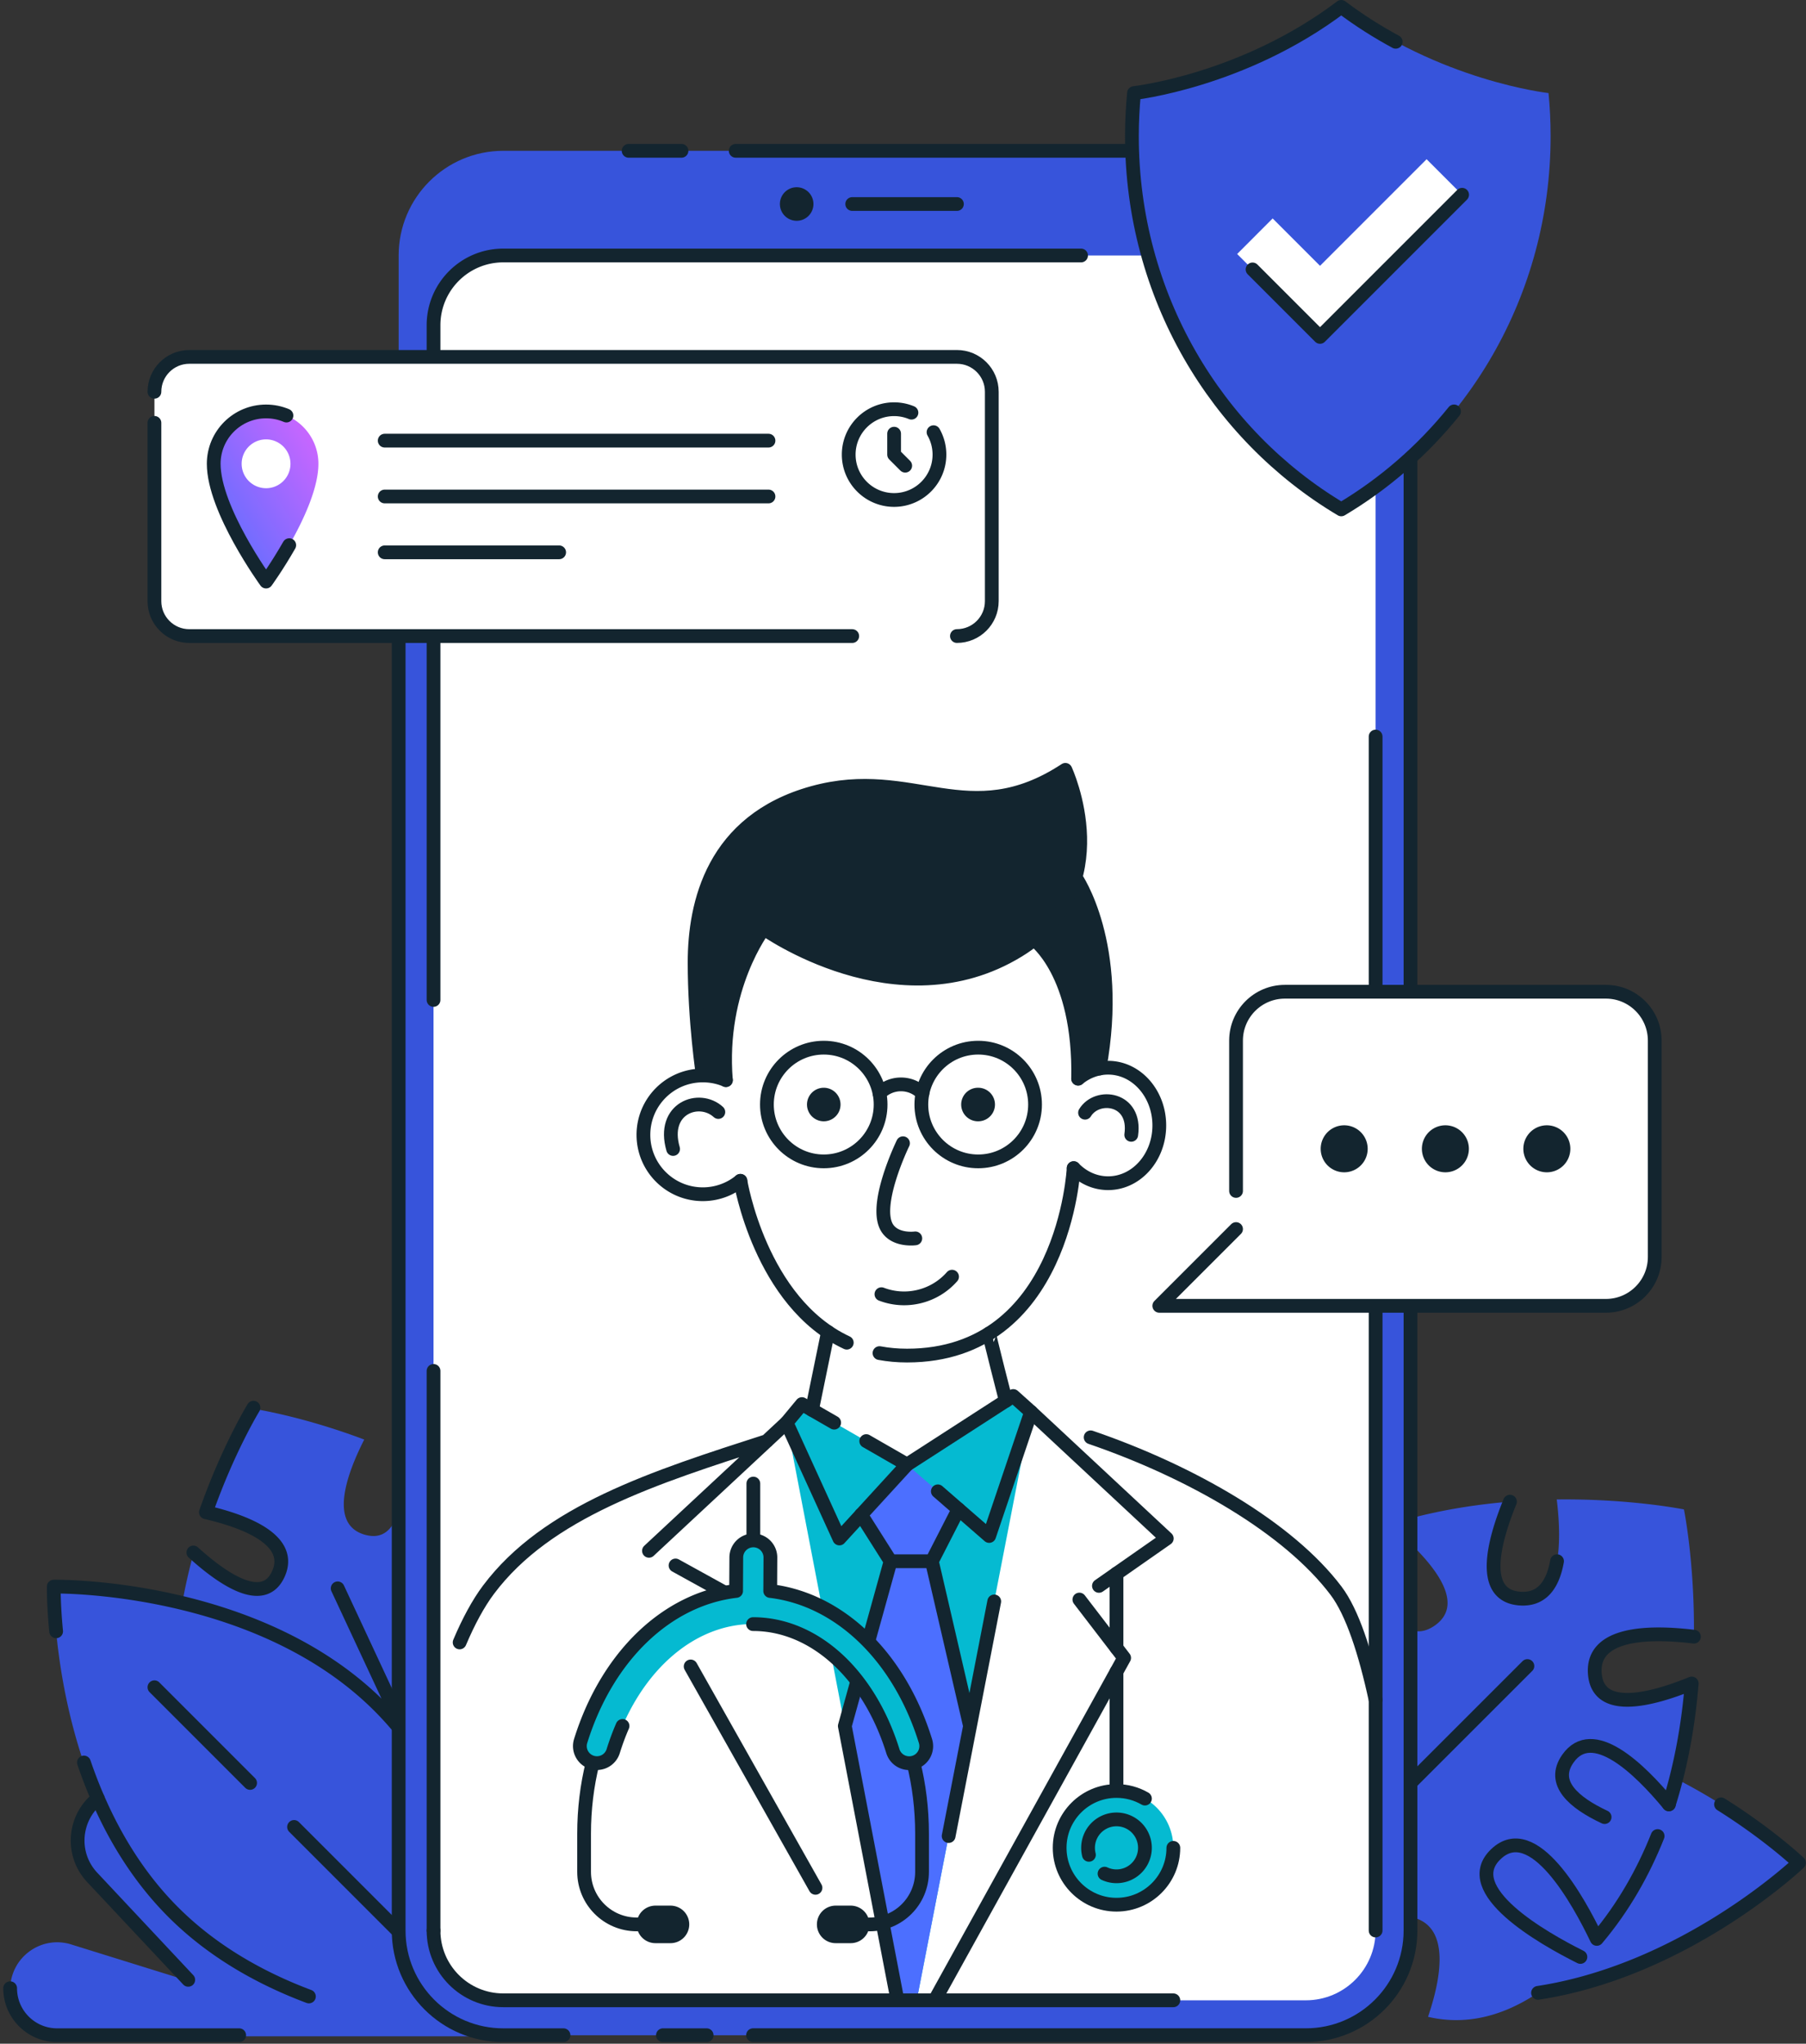 <svg xmlns="http://www.w3.org/2000/svg" fill="none" viewBox="0 0 525 594"><rect x="0" y="0" width="525" height="594" fill="#333333" stroke="none"/><path fill="#3754DB" d="M115.917 561.437V438.949c-1.475 5.262-4.397 8.654-9.816 7.133-10.571-2.958-5.41-17.456-.221-27.668-18.074-6.838-32.166-8.94-32.166-8.94s-7.447 12.148-13.825 30.387c11.152 2.581 25.576 7.945 21.05 17.954-4.313 9.539-16.073 1.549-24.7-6.258a159.095 159.095 0 0 0-3.3 14.654c-20.801-5.023-37.271-4.746-37.271-4.746s-.516 30.94 12.792 61.567h-.009c-6.977 5.576-7.972 16.156-1.613 22.94l27.908 29.769-34.055-10.589c-8.793-2.738-17.714 3.834-17.714 13.041 0 7.539 6.11 13.659 13.659 13.659H146.34c-16.802.009-30.424-13.613-30.424-30.415zM522.939 541.419s-13.991-13.327-35.696-24.405l-.009-.01c2.415-9.465 3.825-18.875 4.544-27.705-11.973 4.876-27.291 8.738-28.166-2.857-.922-12.166 16.175-12.286 28.802-10.746.267-21.466-2.894-36.977-2.894-36.977s-15.512-3.162-36.977-2.894c1.539 12.626 1.419 29.723-10.747 28.801-11.594-.884-7.733-16.193-2.857-28.165-9.226.755-19.069 2.239-28.959 4.857l.056 7.318c8.442 8.166 15.29 18.064 7.041 23.834-2.525 1.76-4.875 2.046-7.041 1.262l-.046 1.457.055 81.963c.442.074.912.193 1.392.35 10 3.198 7.53 17.364 3.686 28.691 9.42 2.194 20.212.885 31.982-6.986 43.069-6.562 75.834-37.788 75.834-37.788z"/><path stroke="#13252F" stroke-linecap="round" stroke-linejoin="round" stroke-width="4" d="M481.871 533.649c-4.184 10.498-9.917 20.701-17.686 29.899-5.318-11.134-18.461-34.977-29.318-24.654-10.996 10.451 13.594 24.424 24.553 29.898M485.141 524.433c-8.663-10.47-22.202-23.502-29.373-13.263-4.94 7.06 1.761 12.784 10.691 16.968"/><path stroke="#13252F" stroke-linecap="round" stroke-linejoin="round" stroke-width="4" d="M492.414 475.705c-12.627-1.54-29.724-1.42-28.802 10.746.885 11.595 16.193 7.733 28.166 2.857-.903 11.143-2.894 23.189-6.645 35.134M438.939 436.46c-4.876 11.973-8.737 27.291 2.857 28.166 6.618.507 9.668-4.322 10.83-10.857M410.027 518.212l33.982-33.973M73.688 409.152s-7.448 12.147-13.825 30.387c11.152 2.581 25.576 7.945 21.05 17.954-4.313 9.539-16.073 1.548-24.7-6.258M115.917 499.723l-17.751-38.065M16.314 474.138c-.765-7.982-.682-12.986-.682-12.986s58.894-.996 94.617 34.719a93.081 93.081 0 0 1 5.714 6.267M89.797 580.276c-13.714-5.142-27.806-12.884-39.437-24.516-12.784-12.783-20.857-28.525-25.963-43.484M85.482 531.004l30.434 30.434M44.893 490.405l27.806 27.806"/><path fill="#3754DB" d="M379.603 591.539h-233.29c-16.802 0-30.424-13.622-30.424-30.424V74.257c0-16.801 13.622-30.424 30.424-30.424h233.281c16.802 0 30.424 13.623 30.424 30.424v486.849c.009 16.811-13.613 30.433-30.415 30.433z"/><path fill="#fff" d="M379.603 581.391h-233.29c-11.207 0-20.286-9.078-20.286-20.286V94.543c0-11.207 9.079-20.286 20.286-20.286h233.281c11.208 0 20.286 9.079 20.286 20.286v466.562c.009 11.208-9.078 20.286-20.277 20.286z"/><path fill="#05BAD1" d="M294.553 405.75l-30.876 19.927-30.553-17.576-4.47 5.391 32.231 167.899h5.603l33.235-171.005-5.17-4.636z"/><path fill="#4C6FFF" d="M270.895 453.778l7.732-15.106-14.949-12.995-13.355 14.58 8.562 13.521-13.299 47.89 15.299 79.723h5.604l15.493-79.723-11.087-47.89z"/><path fill="#13252F" d="M312.672 254.986s13.576 19.299 6.94 55.585c-2.286.442-4.396 1.465-6.194 2.94.609-30.857-12.82-40.415-12.82-40.415a44.783 44.783 0 0 1-4.59 3.208c-35.124 21.483-73.963-6.406-73.963-6.406s-13.226 17.198-11.014 44.046a17.162 17.162 0 0 0-6.719-1.355s-2.396-15.76-2.396-32.838c0-17.079 5.253-41.254 34.378-49.309 29.217-8.083 45.244 11.779 73.41-6.682 0 0 7.254 15.521 2.968 31.226z"/><path stroke="#13252F" stroke-linecap="round" stroke-linejoin="round" stroke-width="4" d="M213.869 43.833H329.04M163.806 591.539h-17.493c-16.802 0-30.424-13.622-30.424-30.424v-376.24M410.027 379.539v181.566c0 16.802-13.622 30.424-30.424 30.424H218.912M410.027 133.06v155.198M126.027 290.635v-105.76M126.029 561.106V398.46"/><path stroke="#13252F" stroke-linecap="round" stroke-linejoin="round" stroke-width="4" d="M341.087 581.391H146.313c-11.207 0-20.286-9.078-20.286-20.286M399.889 379.539v181.566M399.889 214.083v74.175M255.668 393.281c2.516.47 5.18.719 8.009.719 45.761 0 48.433-54.479 48.433-54.479M215.234 343.207s5.733 35.3 30.922 47.042"/><path stroke="#13252F" stroke-linecap="round" stroke-linejoin="round" stroke-width="4" d="M215.235 343.207a17.22 17.22 0 0 1-10.931 3.898c-9.53 0-17.263-7.723-17.263-17.262 0-9.539 7.724-17.263 17.263-17.263 2.387 0 4.654.479 6.719 1.355M313.411 313.511c2.451-2 5.456-3.179 8.719-3.179 8.212 0 14.875 7.511 14.875 16.783 0 9.272-6.663 16.783-14.875 16.783-3.862 0-7.374-1.659-10.019-4.378"/><path stroke="#13252F" stroke-linecap="round" stroke-linejoin="round" stroke-width="4" d="M204.312 312.589s-2.396-15.76-2.396-32.838c0-17.079 5.253-41.254 34.378-49.309 29.217-8.083 45.244 11.779 73.41-6.682 0 0 16.037 34.35-13.705 52.544-35.124 21.483-73.963-6.406-73.963-6.406s-13.226 17.198-11.014 44.046M312.672 254.986s13.576 19.299 6.94 55.585M300.59 273.096s13.438 9.558 12.82 40.415M208.82 323.207c-5.576-5.097-16.599-1.106-13.152 10.746M315.42 323.41c3.511-5.788 14.977-4.378 13.428 6.433"/><path fill="#13252F" d="M239.465 325.907a4.875 4.875 0 1 0 .002-9.75 4.875 4.875 0 0 0-.002 9.75z"/><path stroke="#13252F" stroke-linecap="round" stroke-linejoin="round" stroke-width="4" d="M284.359 337.557c9.127 0 16.526-7.399 16.526-16.525 0-9.127-7.399-16.526-16.526-16.526-9.126 0-16.525 7.399-16.525 16.526 0 9.126 7.399 16.525 16.525 16.525zM239.465 337.557c9.127 0 16.525-7.399 16.525-16.525 0-9.127-7.398-16.526-16.525-16.526-9.127 0-16.526 7.399-16.526 16.526 0 9.126 7.399 16.525 16.526 16.525z" clip-rule="evenodd"/><path stroke="#13252F" stroke-linecap="round" stroke-linejoin="round" stroke-width="4" d="M255.668 317.769a8.778 8.778 0 0 1 6.249-2.59c2.442 0 4.645.986 6.239 2.59M262.498 332.285s-9.032 18.526-4.406 24.903c2.544 3.512 7.982 2.747 7.982 2.747M276.756 371.069a18.464 18.464 0 0 1-9.466 5.751c-3.815.949-7.64.636-11.06-.664M251.816 418.857l11.861 6.82-19.668 21.484-15.355-33.668 4.47-5.392 9.364 5.392"/><path stroke="#13252F" stroke-linecap="round" stroke-linejoin="round" stroke-width="4" d="M272.625 433.456l14.922 12.977 12.175-36.047-5.171-4.636-30.875 19.927"/><path stroke="#13252F" stroke-linecap="round" stroke-linejoin="round" stroke-width="4" d="M250.322 440.258l8.562 13.52h12.01l7.732-15.106M245.586 501.667l15.299 79.724M188.652 450.746l40-37.253M210.746 462.931l-14.369-7.927M237.059 548.7l-36.286-64.35M289.021 465.456l-13.253 68.193M319.455 460.939l19.724-13.779-39.456-36.774M271.725 581.364l55.06-99.493-13.014-16.959M249.215 488.581l-3.631 13.087M258.885 453.778l-6.489 23.364M270.893 453.778l11.087 47.89M240.692 387.142l-4.645 22.645M287.548 387.566c-.147.102 4.848 19.586 4.848 19.586M222.931 418.857c-32.691 10.534-63.898 20.461-80.931 43.207-2.958 3.945-5.825 9.245-8.387 15.309M317.051 417.76c29.262 10.027 57.557 26.304 71.355 44.617 4.719 6.268 8.488 17.88 11.474 31.687M265.537 512.304c1.622 6.497 2.498 13.438 2.498 20.663v11.088c0 8.442-6.839 15.281-15.281 15.281v0M185.078 559.327v0c-8.442 0-15.281-6.839-15.281-15.281v-11.088c0-7.152.857-14.046 2.451-20.488"/><path fill="#13252F" d="M190.536 553.871h4.369a5.455 5.455 0 0 1 5.456 5.456 5.455 5.455 0 0 1-5.456 5.456h-4.369a5.455 5.455 0 0 1-5.456-5.456 5.455 5.455 0 0 1 5.456-5.456zM242.931 553.871h4.368a5.456 5.456 0 1 1 0 10.912h-4.368a5.455 5.455 0 0 1-5.456-5.456 5.455 5.455 0 0 1 5.456-5.456z"/><path stroke="#13252F" stroke-linecap="round" stroke-linejoin="round" stroke-width="4" d="M218.996 431.198v16.534M324.562 478.967v-21.594M324.562 537.078v-51.18"/><path fill="#13252F" d="M284.36 325.907a4.875 4.875 0 1 0 0-9.751 4.876 4.876 0 1 0 0 9.751z"/><path stroke="#13252F" stroke-linecap="round" stroke-linejoin="round" stroke-width="4" d="M247.742 59.299h30.433"/><path fill="#13252F" d="M231.52 64.174a4.876 4.876 0 1 0 0-9.751 4.876 4.876 0 0 0 0 9.751z"/><path fill="#05BAD1" d="M269.032 506.037c-7.668-24.655-25.06-41.236-45.133-43.613l.055-9.715a4.96 4.96 0 0 0-4.931-4.986h-.027a4.96 4.96 0 0 0-4.959 4.931l-.055 9.76c-20.102 2.351-37.512 18.94-45.189 43.613a4.952 4.952 0 0 0 3.262 6.203 4.955 4.955 0 0 0 6.203-3.263c6.977-22.442 22.931-36.94 40.645-36.94 17.715 0 33.669 14.498 40.646 36.94a4.965 4.965 0 0 0 4.737 3.484c.488 0 .986-.073 1.475-.221a4.924 4.924 0 0 0 3.271-6.193z"/><path stroke="#13252F" stroke-linecap="round" stroke-linejoin="round" stroke-width="4" d="M218.913 472.046c17.714 0 33.668 14.497 40.645 36.94a4.965 4.965 0 0 0 4.737 3.484c.489 0 .986-.074 1.475-.221a4.962 4.962 0 0 0 3.262-6.212c-7.668-24.655-25.06-41.236-45.133-43.613l.055-9.715a4.96 4.96 0 0 0-4.931-4.986h-.027a4.96 4.96 0 0 0-4.959 4.931l-.055 9.76c-20.102 2.351-37.512 18.94-45.189 43.613a4.952 4.952 0 0 0 3.262 6.203 4.955 4.955 0 0 0 6.203-3.263 72.405 72.405 0 0 1 2.71-7.318"/><path fill="#05BAD1" d="M324.562 553.603c9.127 0 16.526-7.399 16.526-16.525 0-9.127-7.399-16.526-16.526-16.526-9.126 0-16.525 7.399-16.525 16.526 0 9.126 7.399 16.525 16.525 16.525z"/><path stroke="#13252F" stroke-linecap="round" stroke-linejoin="round" stroke-width="4" d="M341.088 537.078c0 9.124-7.401 16.525-16.526 16.525-9.124 0-16.525-7.401-16.525-16.525 0-9.125 7.401-16.526 16.525-16.526 3.014 0 5.835.802 8.268 2.212"/><path stroke="#13252F" stroke-linecap="round" stroke-linejoin="round" stroke-width="4" d="M316.544 539.105a8.139 8.139 0 0 1-.249-2.027 8.266 8.266 0 0 1 8.267-8.267 8.265 8.265 0 0 1 8.267 8.267 8.265 8.265 0 0 1-11.741 7.502M54.719 575.437L26.81 545.668c-6.36-6.784-5.364-17.364 1.613-22.94M69.53 591.539H16.608c-7.539 0-13.659-6.111-13.659-13.659v0M500.304 524.433c14.092 8.848 22.645 16.986 22.645 16.986s-32.774 31.226-75.844 37.806M126.027 103.732v-9.189c0-11.207 9.079-20.286 20.286-20.286h167.945M198.103 43.833h-15.355M205.417 591.539h-12.7"/><path fill="#fff" d="M466.827 379.54H337.002l22.313-22.313v-54.774c0-7.844 6.36-14.203 14.203-14.203h93.309c7.843 0 14.203 6.359 14.203 14.203v62.885c0 7.843-6.36 14.202-14.203 14.202z"/><path stroke="#13252F" stroke-linecap="round" stroke-linejoin="round" stroke-width="4" d="M359.315 346.149v-43.696c0-7.844 6.36-14.203 14.203-14.203h93.309c7.843 0 14.203 6.359 14.203 14.203v62.885c0 7.843-6.36 14.202-14.203 14.202H337.002l22.313-22.313"/><path fill="#13252F" d="M390.753 340.73a6.83 6.83 0 1 0 0-13.66 6.83 6.83 0 0 0 0 13.66zM420.171 340.73a6.83 6.83 0 1 0 0-13.66 6.83 6.83 0 0 0 0 13.66zM449.583 340.73a6.83 6.83 0 1 0 .001-13.659 6.83 6.83 0 0 0-.001 13.659z"/><path fill="#fff" d="M278.174 184.875H55.031c-5.604 0-10.138-4.543-10.138-10.138V113.88c0-5.604 4.543-10.138 10.138-10.138h223.143c5.603 0 10.138 4.543 10.138 10.138v60.857c0 5.595-4.535 10.138-10.138 10.138z"/><path stroke="#13252F" stroke-linecap="round" stroke-linejoin="round" stroke-width="4" d="M44.893 113.871c0-5.604 4.543-10.139 10.138-10.139h223.143c5.603 0 10.138 4.544 10.138 10.139v60.857c0 5.604-4.544 10.138-10.138 10.138M247.741 184.875H55.031c-5.604 0-10.138-4.544-10.138-10.138v-51.834"/><path stroke="#13252F" stroke-linecap="round" stroke-linejoin="round" stroke-width="4" d="M271.38 125.622a13.146 13.146 0 0 1 1.715 6.507c0 7.281-5.908 13.189-13.189 13.189s-13.189-5.908-13.189-13.189 5.908-13.189 13.189-13.189c1.788 0 3.493.359 5.05 1.005"/><path stroke="#13252F" stroke-linecap="round" stroke-linejoin="round" stroke-width="4" d="M259.916 126.046v6.083l3.226 3.226M111.832 128.074h111.567M111.832 144.304h111.567M111.832 160.534h50.71"/><path fill="url(#paint0_linear_42_4079)" fill-rule="evenodd" d="M62.127 134.792c0-8.405 6.811-15.216 15.217-15.216 8.405 0 15.216 6.82 15.216 15.216 0 13.309-15.216 34.231-15.216 34.231s-15.217-20.922-15.217-34.231zm8.12.01a7.1 7.1 0 0 0 7.097 7.097 7.094 7.094 0 0 0 7.096-7.097 7.1 7.1 0 0 0-7.096-7.097 7.1 7.1 0 0 0-7.097 7.097z" clip-rule="evenodd"/><path stroke="#13252F" stroke-linecap="round" stroke-linejoin="round" stroke-width="4" d="M84.08 158.451c-3.492 6.111-6.736 10.581-6.736 10.581s-15.217-20.922-15.217-34.23c0-8.406 6.811-15.217 15.217-15.217 2.1 0 4.1.424 5.926 1.198"/><path fill="#3754DB" d="M389.902 148.055c36.378-21.659 60.857-62.129 60.857-108.479 0-4.23-.203-8.405-.608-12.525 0 0-31.668-3.466-60.249-25.051-28.581 21.585-60.249 25.05-60.249 25.05-.396 4.12-.608 8.296-.608 12.526 0 46.35 24.479 86.82 60.857 108.479z"/><path stroke="#13252F" stroke-linecap="round" stroke-linejoin="round" stroke-width="4" d="M405.736 12.148c-5.235-2.83-10.59-6.185-15.834-10.148-28.581 21.585-60.249 25.05-60.249 25.05-.396 4.12-.608 8.296-.608 12.526 0 46.36 24.479 86.83 60.857 108.479v0c12.507-7.447 23.604-17.106 32.783-28.479"/><path fill="#fff" d="M383.727 97.917l-24.092-24.092 10.322-10.332 13.77 13.77 30.986-30.987 10.323 10.332-41.309 41.309z"/><path stroke="#13252F" stroke-linecap="round" stroke-linejoin="round" stroke-width="4" d="M425.035 56.608l-41.309 41.31-19.613-19.614"/><defs><linearGradient id="paint0_linear_42_4079" x1="92.56" x2="48.416" y1="119.576" y2="146.745" gradientUnits="userSpaceOnUse"><stop stop-color="#D665FF"/><stop offset="1" stop-color="#4C6FFF"/></linearGradient></defs></svg>